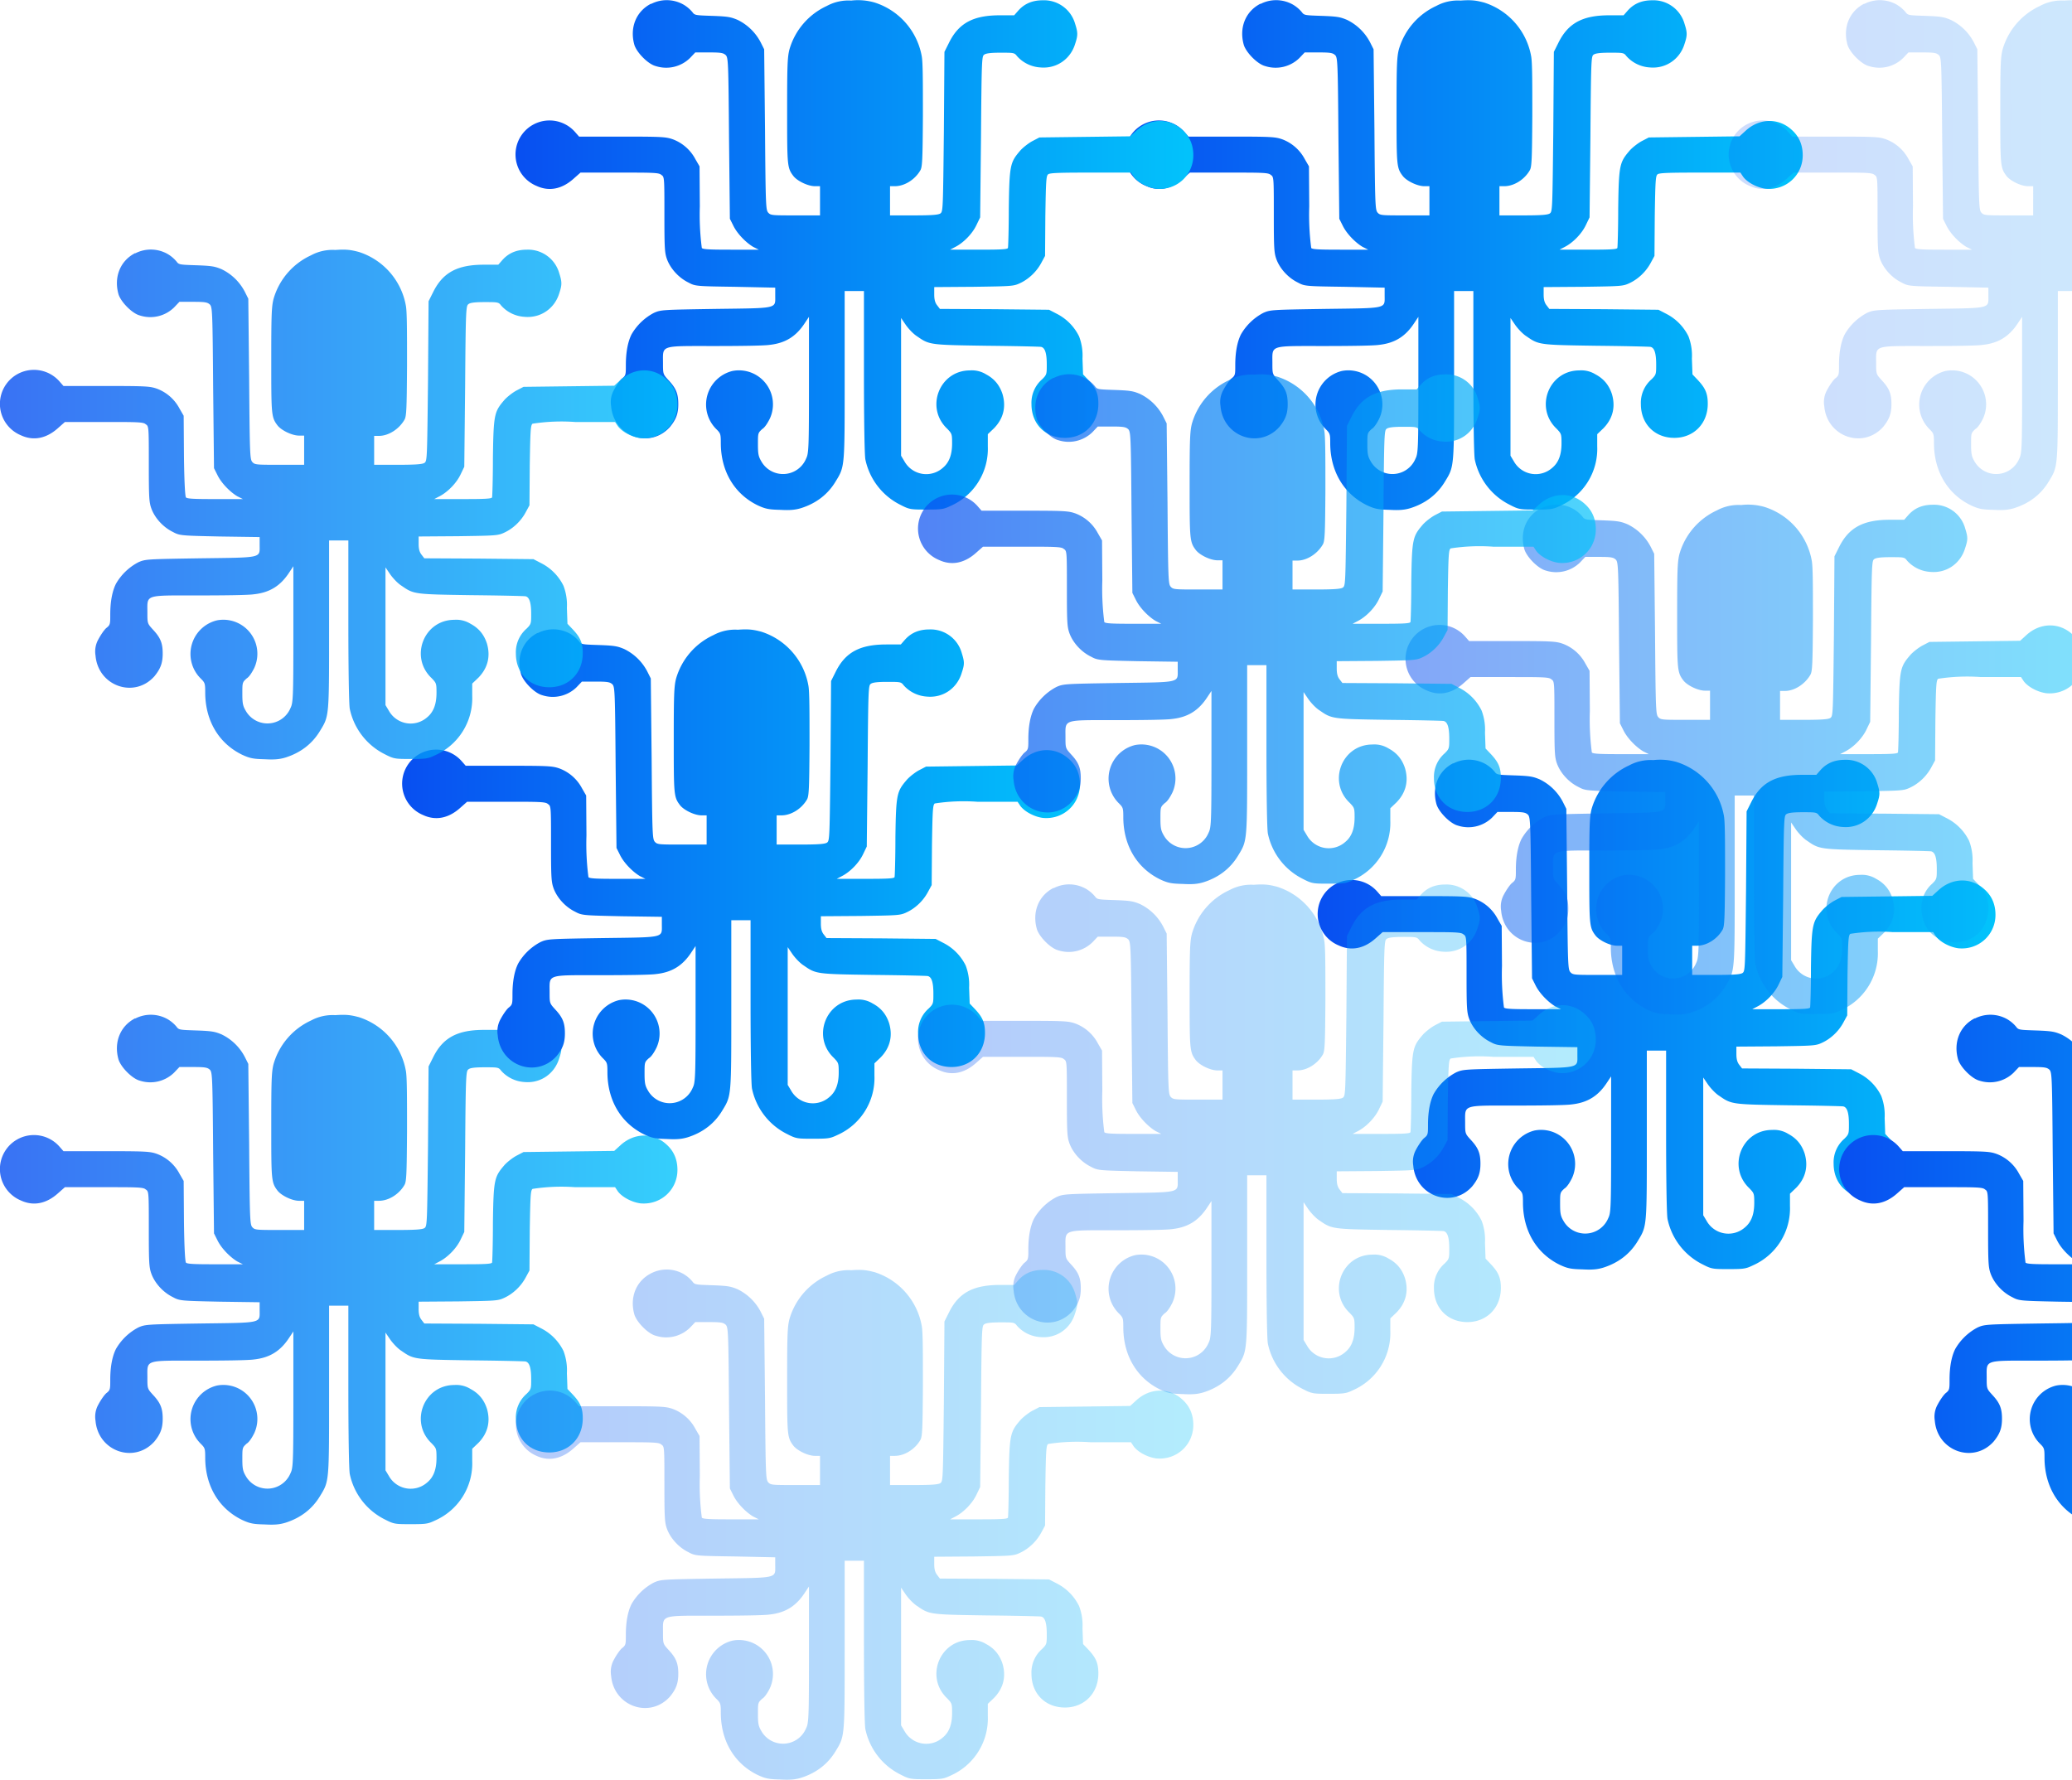<svg viewBox="0 0 731 628" fill="none" xmlns="http://www.w3.org/2000/svg">
  <g id="octo-group-desktop">
    <path id="octo-12" d="M444.7 1.3c-5.3 2.7-7.6 8.5-5.9 14.5.8 2.7 4.8 6.8 7.5 7.5a12 12 0 0 0 12.1-2.8l1.9-2h4.9c4.4 0 5 .2 5.9 1 .8 1 .9 2.5 1.1 29.4l.3 28.3 1.2 2.4c1.4 2.9 4.5 6 7 7.5l2 1h-9.8c-7.4 0-9.9-.1-10.3-.6a91 91 0 0 1-.7-14.7l-.1-14.1-1.5-2.6a14.9 14.9 0 0 0-7.8-6.9c-2.5-.9-3.8-1-18-1h-15.2l-1.4-1.6a12 12 0 1 0-13.6 19c4.3 2 8.8 1.2 12.9-2.4l2.6-2.3h13.7c11.7 0 14 0 14.8.8 1.1.7 1.1.8 1.1 14 0 12.3.1 13.6 1 16 1.3 3.3 4.2 6.4 7.5 8 2.4 1.3 2.8 1.3 16.5 1.5l14.1.3v2.8c0 4.7 1.2 4.4-21 4.7-18.9.3-19.3.3-21.8 1.4a19.6 19.6 0 0 0-7.9 7.6c-1.3 2.6-2 6.3-2 10.8 0 3.4 0 3.7-1.4 4.8-.8.7-2 2.5-2.8 4a8.7 8.7 0 0 0-1 5.7c.9 10.8 13.7 15.3 20.8 7.3 2.1-2.6 2.9-4.6 2.9-8 0-3.7-.8-5.6-3.4-8.4-2-2.2-2-2.2-2-6.1 0-6.4-1.2-6 17.8-6 8.8 0 17.7-.1 19.7-.4 5.7-.6 9.5-3 12.6-7.8l1.4-2.1v24c0 22.3-.1 24.2-1 26a8.8 8.8 0 0 1-15.8 1c-1-1.7-1.2-2.6-1.2-6 0-4 0-4 1.5-5.4 1-.6 2-2.3 2.7-3.7a12 12 0 0 0-13.2-16.8 12.2 12.2 0 0 0-5.6 20.6c1.4 1.4 1.5 1.7 1.5 4.8 0 10 4.8 18 13 22 2.8 1.3 4 1.5 8 1.6 3.5.2 5.3 0 7.3-.6 5.4-1.7 9.5-4.9 12.2-9.4 3.3-5.4 3.2-4.8 3.2-37.6v-29.6h6.8v28.4c0 16.8.2 29.4.5 31a23.2 23.2 0 0 0 12.5 16.1c3.1 1.6 3.6 1.6 9.1 1.6 5.3 0 6-.1 8.5-1.3a22 22 0 0 0 13.1-21v-4.3l2.2-2.1c3.3-3.4 4.3-7.5 3-12-1-3.1-2.8-5.4-5.8-7a9.5 9.5 0 0 0-5.7-1.4c-10.8 0-15.9 13.2-8 20.6 1.6 1.7 1.7 1.8 1.7 5.1 0 4-1 6.8-3.3 8.7a8.8 8.8 0 0 1-13.5-2.3l-1.2-2v-48.6l1.7 2.5c1 1.4 2.7 3.2 4 4 4.3 3 4.5 3 24.4 3.3 10 .1 18.7.3 19.3.4 1.4.3 2 2.3 2 6.2 0 3.4 0 3.6-1.6 5.2a11 11 0 0 0-3.8 8.8c0 7 4.9 11.9 11.8 11.9 6.8 0 11.8-5 11.8-12 0-3.6-.8-5.5-3.5-8.4l-1.9-2-.2-5.6a19 19 0 0 0-1.2-7.8 17.7 17.7 0 0 0-7.9-8l-2.7-1.4-19.3-.2-19.2-.1-1-1.3c-.7-.9-1-2-1-3.8v-2.6l14-.1c13.3-.2 14-.2 16.3-1.3 3-1.4 5.8-4 7.5-7.2l1.3-2.4.1-14.1c.2-12.5.3-14.2 1-14.7.6-.5 4.2-.6 15-.6H614l1 1.5c1.5 2 4.9 3.8 7.9 4.2 7.1.7 13.1-4.7 13.1-11.8 0-3.7-1.3-6.7-3.9-9-4.7-4.3-11.4-4.1-16.2.3l-2.2 2-16 .2-16 .2-2.5 1.3c-1.3.7-3.4 2.3-4.4 3.5-3.4 4-3.7 5-3.9 20.2 0 7.4-.2 13.7-.3 14-.2.5-2.7.6-10.3.6h-10.1l1.9-1c2.9-1.5 6-4.7 7.4-7.7l1.3-2.7.3-28.4c.2-27.4.3-28.4 1.1-29 .7-.5 2.4-.7 5.8-.7 4.6 0 4.9 0 5.8 1.2a12 12 0 0 0 8.3 4c5.7.5 10.6-3 12.2-8.3 1-3 1-4 0-7.1A11.4 11.4 0 0 0 582.9.1c-3.7 0-6.5 1.2-8.7 3.7l-1.4 1.6h-5.1c-9.4 0-14.5 2.8-17.9 9.7l-1.6 3.2-.2 28.1c-.3 27.2-.3 28.2-1.2 28.9-.7.5-2.9.7-9.4.7H529V65.7h1.7c3.4 0 7.1-2.3 9-5.6.7-1.2.8-3.7.9-19.1 0-12 0-18.9-.4-21.1a24.4 24.4 0 0 0-16.6-19c-2.7-.7-4.3-1-8.3-.7a16 16 0 0 0-8.6 1.9 24.3 24.3 0 0 0-13.2 15.4c-.7 2.8-.8 5.9-.8 21.5 0 19.4 0 20.2 2.2 23.1 1.4 1.8 5.2 3.6 7.6 3.6h1.8V76h-8.7c-8.2 0-8.7 0-9.6-1-.8-1-.9-2.3-1.1-29.3l-.3-28.3-1.2-2.4a18.1 18.1 0 0 0-8.2-8c-2.4-1-3.4-1.2-8.9-1.4-5.9-.2-6.2-.2-7-1.3a12 12 0 0 0-3.2-2.7 12 12 0 0 0-11.4-.2Z" fill="url(#paint0_linear_509_72)"/>
    <path id="octo-11" d="M512.7 269.3c-5.3 2.7-7.6 8.5-5.9 14.5.8 2.7 4.8 6.8 7.5 7.5a12 12 0 0 0 12.1-2.8l1.9-2h4.9c4.4 0 5 .2 5.9 1 .8 1 .9 2.5 1.1 29.4l.3 28.3 1.2 2.4c1.4 2.9 4.5 6 7 7.5l2 1h-9.8c-7.4 0-9.9-.1-10.3-.6a91 91 0 0 1-.7-14.7l-.1-14.1-1.5-2.6a14.9 14.9 0 0 0-7.8-6.9c-2.5-.9-3.8-1-18-1h-15.2l-1.4-1.6a12 12 0 1 0-13.6 19c4.3 2 8.8 1.2 12.9-2.4l2.6-2.3h13.7c11.7 0 14 0 14.8.8 1.1.7 1.1.8 1.1 14 0 12.3.1 13.6 1 16 1.3 3.3 4.2 6.4 7.5 8 2.4 1.3 2.8 1.3 16.5 1.6l14.1.2v2.8c0 4.7 1.2 4.4-21 4.7-18.9.3-19.3.3-21.8 1.4a19.6 19.6 0 0 0-7.9 7.6c-1.3 2.6-2 6.3-2 10.8 0 3.4 0 3.7-1.4 4.8-.8.7-2 2.5-2.8 4a8.7 8.7 0 0 0-1 5.7c.9 10.8 13.7 15.3 20.8 7.3 2.1-2.6 2.9-4.6 2.9-8 0-3.7-.8-5.6-3.4-8.4-2-2.2-2-2.2-2-6.1 0-6.4-1.2-6 17.8-6 8.8 0 17.7-.1 19.7-.4 5.7-.6 9.5-3 12.6-7.8l1.4-2.1v24c0 22.3-.1 24.2-1 26a8.8 8.8 0 0 1-15.8 1c-1-1.7-1.2-2.6-1.2-6 0-4 0-4 1.5-5.4 1-.6 2-2.3 2.7-3.7a12 12 0 0 0-13.2-16.8 12.2 12.2 0 0 0-5.6 20.6c1.4 1.4 1.5 1.7 1.5 4.8 0 10 4.8 18 13 22 2.8 1.3 4 1.5 8 1.6 3.5.2 5.3 0 7.3-.6 5.4-1.7 9.5-4.9 12.2-9.4 3.3-5.4 3.2-4.8 3.2-37.6v-29.6h6.8v28.4c0 16.8.2 29.4.5 31a23.2 23.2 0 0 0 12.5 16.1c3.1 1.6 3.6 1.6 9.1 1.6 5.3 0 6-.1 8.5-1.3a22 22 0 0 0 13.1-21v-4.3l2.2-2.1c3.3-3.4 4.3-7.5 3-12-1-3.1-2.8-5.4-5.8-7a9.5 9.5 0 0 0-5.7-1.4c-10.8 0-15.9 13.2-8 20.6 1.6 1.7 1.7 1.8 1.7 5.1 0 4-1 6.8-3.3 8.7a8.8 8.8 0 0 1-13.5-2.3l-1.2-2v-48.6l1.7 2.5c1 1.4 2.7 3.2 4 4 4.3 3 4.5 3 24.4 3.3 10 .1 18.7.3 19.3.4 1.4.3 2 2.3 2 6.2 0 3.4 0 3.6-1.6 5.2a11 11 0 0 0-3.8 8.8c0 7 4.9 11.9 11.8 11.9 6.8 0 11.8-5 11.8-12 0-3.6-.8-5.5-3.5-8.4l-1.9-2-.2-5.6a19 19 0 0 0-1.2-7.8 17.7 17.7 0 0 0-7.9-8l-2.7-1.4-19.3-.2-19.2-.1-1-1.3c-.7-.9-1-2-1-3.8v-2.6l14-.1c13.3-.2 14-.2 16.3-1.3 3-1.4 5.8-4 7.5-7.2l1.3-2.4.1-14.1c.2-12.5.3-14.2 1-14.7a67 67 0 0 1 15-.6H682l1 1.5c1.5 2 4.9 3.8 7.9 4.2 7.1.7 13.1-4.7 13.1-11.8 0-3.7-1.3-6.7-3.9-9-4.7-4.3-11.4-4.1-16.2.3l-2.2 2-16 .2-16 .2-2.5 1.3c-1.3.7-3.4 2.3-4.4 3.5-3.4 4-3.7 5-3.9 20.2 0 7.4-.2 13.7-.3 14-.2.5-2.7.6-10.3.6h-10.1l1.9-1c2.9-1.5 6-4.7 7.4-7.7l1.3-2.7.3-28.4c.2-27.4.3-28.4 1.1-29 .7-.5 2.4-.7 5.8-.7 4.6 0 4.9 0 5.8 1.2a12 12 0 0 0 8.3 4c5.7.5 10.6-3 12.2-8.4 1-3 1-3.8 0-7a11.4 11.4 0 0 0-11.4-8.3c-3.7 0-6.5 1.2-8.7 3.7l-1.4 1.6h-5.1c-9.4 0-14.5 2.8-17.9 9.7l-1.6 3.2-.2 28.1c-.3 27.2-.3 28.2-1.2 28.9-.7.5-2.9.7-9.4.7H597v-10.3h1.7c3.4 0 7.1-2.3 9-5.6.7-1.2.8-3.7.9-19.1 0-12 0-18.9-.4-21.1a24.4 24.4 0 0 0-16.6-19 21 21 0 0 0-8.3-.7 16 16 0 0 0-8.6 1.9 24.3 24.3 0 0 0-13.2 15.4c-.7 2.8-.8 5.9-.8 21.5 0 19.4 0 20.2 2.2 23.1 1.4 1.8 5.2 3.6 7.6 3.6h1.8V344h-8.7c-8.2 0-8.7 0-9.6-1-.8-1-.9-2.3-1.1-29.3l-.3-28.3-1.2-2.4a18.1 18.1 0 0 0-8.2-8c-2.4-1-3.4-1.2-8.9-1.4-5.9-.2-6.2-.2-7-1.3a12 12 0 0 0-3.2-2.7 12 12 0 0 0-11.4-.2Z" fill="url(#paint1_linear_509_72)"/>
    <path id="octo-10" d="M229.7 1.3c-5.3 2.7-7.6 8.5-5.9 14.5.8 2.7 4.8 6.8 7.5 7.5a12 12 0 0 0 12.1-2.8l1.9-2h4.9c4.4 0 5 .2 5.9 1 .8 1 .9 2.5 1.1 29.4l.3 28.3 1.2 2.4c1.4 2.9 4.5 6 7 7.5l2 1h-9.8c-7.4 0-9.9-.1-10.3-.6a91 91 0 0 1-.7-14.7l-.1-14.1-1.5-2.6a14.9 14.9 0 0 0-7.8-6.9c-2.5-.9-3.8-1-18-1h-15.2l-1.4-1.6a12 12 0 1 0-13.6 19c4.3 2 8.8 1.2 12.9-2.4l2.6-2.3h13.7c11.7 0 14 0 14.8.8 1.1.7 1.1.8 1.1 14 0 12.3.1 13.6 1 16 1.3 3.3 4.2 6.4 7.5 8 2.4 1.3 2.8 1.3 16.5 1.5l14.1.3v2.8c0 4.7 1.2 4.4-21 4.7-18.9.3-19.3.3-21.8 1.4a19.6 19.6 0 0 0-7.9 7.6c-1.3 2.6-2 6.3-2 10.8 0 3.4 0 3.7-1.4 4.8-.8.7-2 2.5-2.8 4a8.7 8.7 0 0 0-1 5.7c.9 10.8 13.7 15.3 20.8 7.3 2.1-2.6 2.9-4.6 2.9-8 0-3.7-.8-5.6-3.4-8.4-2-2.2-2-2.2-2-6.1 0-6.4-1.2-6 17.8-6 8.8 0 17.7-.1 19.7-.4 5.7-.6 9.5-3 12.6-7.8l1.4-2.1v24c0 22.3-.1 24.2-1 26a8.8 8.8 0 0 1-15.8 1c-1-1.7-1.2-2.6-1.2-6 0-4 0-4 1.5-5.4 1-.6 2-2.3 2.7-3.7a12 12 0 0 0-13.2-16.8 12.2 12.2 0 0 0-5.6 20.6c1.4 1.4 1.5 1.7 1.5 4.8 0 10 4.8 18 13 22 2.8 1.3 4 1.5 8 1.6 3.5.2 5.3 0 7.3-.6 5.4-1.7 9.5-4.9 12.2-9.4 3.3-5.4 3.2-4.8 3.2-37.6v-29.6h6.8v28.4c0 16.8.2 29.4.5 31a23.2 23.2 0 0 0 12.5 16.1c3.1 1.6 3.6 1.6 9.1 1.6 5.3 0 6-.1 8.5-1.3a22 22 0 0 0 13.1-21v-4.3l2.2-2.1c3.3-3.4 4.3-7.5 3-12-1-3.1-2.8-5.4-5.8-7a9.5 9.5 0 0 0-5.7-1.4c-10.8 0-15.9 13.2-8 20.6 1.6 1.7 1.7 1.8 1.7 5.1 0 4-1 6.8-3.3 8.7a8.8 8.8 0 0 1-13.5-2.3l-1.2-2v-48.6l1.7 2.5c1 1.4 2.7 3.2 4 4 4.3 3 4.5 3 24.4 3.3 10 .1 18.7.3 19.3.4 1.4.3 2 2.3 2 6.2 0 3.4 0 3.6-1.6 5.2a11 11 0 0 0-3.8 8.8c0 7 4.9 11.9 11.8 11.9 6.8 0 11.8-5 11.8-12 0-3.6-.8-5.5-3.5-8.4l-1.9-2-.2-5.6a19 19 0 0 0-1.2-7.8 17.7 17.7 0 0 0-7.9-8l-2.7-1.4-19.3-.2-19.2-.1-1-1.3c-.7-.9-1-2-1-3.8v-2.6l14-.1c13.3-.2 14-.2 16.3-1.3 3-1.4 5.8-4 7.5-7.2l1.3-2.4.1-14.1c.2-12.5.3-14.2 1-14.7.6-.5 4.2-.6 15-.6H399l1 1.5c1.5 2 4.9 3.8 7.9 4.2 7.1.7 13.1-4.7 13.1-11.8 0-3.7-1.3-6.7-3.9-9-4.7-4.3-11.4-4.1-16.2.3l-2.2 2-16 .2-16 .2-2.5 1.3c-1.3.7-3.4 2.3-4.4 3.5-3.4 4-3.7 5-3.9 20.2 0 7.4-.2 13.7-.3 14-.2.5-2.7.6-10.3.6h-10.1l1.9-1c2.9-1.5 6-4.7 7.4-7.7l1.3-2.7.3-28.4c.2-27.4.3-28.4 1.1-29 .7-.5 2.4-.7 5.8-.7 4.6 0 4.9 0 5.8 1.2a12 12 0 0 0 8.3 4c5.7.5 10.6-3 12.2-8.3 1-3 1-4 0-7.1A11.4 11.4 0 0 0 367.9.1c-3.7 0-6.5 1.2-8.7 3.7l-1.4 1.6h-5.1c-9.4 0-14.5 2.8-17.9 9.7l-1.6 3.2-.2 28.1c-.3 27.2-.3 28.2-1.2 28.9-.7.5-2.9.7-9.4.7H314V65.7h1.7c3.4 0 7.1-2.3 9-5.6.7-1.2.8-3.7.9-19.1 0-12 0-18.9-.4-21.1a24.4 24.4 0 0 0-16.6-19 21 21 0 0 0-8.3-.7 16 16 0 0 0-8.6 1.9 24.3 24.3 0 0 0-13.2 15.4c-.7 2.8-.8 5.9-.8 21.5 0 19.4 0 20.2 2.2 23.1 1.4 1.8 5.2 3.6 7.6 3.6h1.8V76h-8.7c-8.2 0-8.7 0-9.6-1-.8-1-.9-2.3-1.1-29.3l-.3-28.3-1.2-2.4a18.1 18.1 0 0 0-8.2-8c-2.4-1-3.4-1.2-8.9-1.4-5.9-.2-6.2-.2-7-1.3a12 12 0 0 0-3.2-2.7 12 12 0 0 0-11.4-.2Z" fill="url(#paint2_linear_509_72)"/>
    <path id="octo-9" d="M657.7 1.3c-5.3 2.7-7.6 8.5-5.9 14.5.8 2.7 4.8 6.8 7.5 7.5a12 12 0 0 0 12.1-2.8l1.9-2h4.9c4.4 0 5 .2 5.9 1 .8 1 .9 2.5 1.1 29.4l.3 28.3 1.2 2.4c1.4 2.9 4.5 6 7 7.5l2 1h-9.8c-7.4 0-9.9-.1-10.3-.6a91 91 0 0 1-.7-14.7l-.1-14.1-1.5-2.6a14.9 14.9 0 0 0-7.8-6.9c-2.5-.9-3.8-1-18-1h-15.2l-1.4-1.6a12 12 0 1 0-13.6 19c4.3 2 8.8 1.2 12.9-2.4l2.6-2.3h13.7c11.7 0 14 0 14.8.8 1.1.7 1.1.8 1.1 14 0 12.3.1 13.6 1 16 1.3 3.3 4.2 6.4 7.5 8 2.4 1.3 2.8 1.3 16.5 1.5l14.1.3v2.8c0 4.7 1.2 4.4-21 4.7-18.9.3-19.3.3-21.8 1.4a19.6 19.6 0 0 0-7.9 7.6c-1.3 2.6-2 6.3-2 10.8 0 3.4 0 3.7-1.4 4.8-.8.7-2 2.5-2.8 4a8.7 8.7 0 0 0-1 5.7c.9 10.8 13.7 15.3 20.8 7.3 2.1-2.6 2.9-4.6 2.9-8 0-3.7-.8-5.6-3.4-8.4-2-2.2-2-2.2-2-6.1 0-6.4-1.2-6 17.8-6 8.8 0 17.7-.1 19.7-.4 5.7-.6 9.5-3 12.6-7.8l1.4-2.1v24c0 22.3-.1 24.2-1 26a8.8 8.8 0 0 1-15.8 1c-1-1.7-1.2-2.6-1.2-6 0-4 0-4 1.5-5.4 1-.6 2-2.3 2.7-3.7a12 12 0 0 0-13.2-16.8 12.2 12.2 0 0 0-5.6 20.6c1.4 1.4 1.5 1.7 1.5 4.8 0 10 4.8 18 13 22 2.8 1.3 4 1.5 8 1.6 3.5.2 5.3 0 7.3-.6 5.4-1.7 9.5-4.9 12.2-9.4 3.3-5.4 3.2-4.8 3.2-37.6v-29.6h6.8v28.4c0 16.8.2 29.4.5 31a23.2 23.2 0 0 0 12.5 16.1c3.1 1.6 3.6 1.6 9.1 1.6 5.3 0 6-.1 8.5-1.3a22 22 0 0 0 13.1-21v-4.3l2.2-2.1c3.3-3.4 4.3-7.5 3-12-1-3.1-2.8-5.4-5.8-7a9.5 9.5 0 0 0-5.7-1.4c-10.8 0-15.9 13.2-8 20.6 1.6 1.7 1.7 1.8 1.7 5.1 0 4-1 6.8-3.3 8.7a8.8 8.8 0 0 1-13.5-2.3l-1.2-2v-48.6l1.7 2.5c1 1.4 2.7 3.2 4 4 4.3 3 4.5 3 24.4 3.3 10 .1 18.7.3 19.3.4 1.4.3 2 2.3 2 6.2 0 3.4 0 3.6-1.6 5.2a11 11 0 0 0-3.8 8.8c0 7 4.9 11.9 11.8 11.9 6.8 0 11.8-5 11.8-12 0-3.6-.8-5.5-3.5-8.4l-1.9-2-.2-5.6a19 19 0 0 0-1.2-7.8 17.7 17.7 0 0 0-7.9-8l-2.7-1.4-19.3-.2-19.2-.1-1-1.3c-.7-.9-1-2-1-3.8v-2.6l14-.1c13.3-.2 14-.2 16.3-1.3 3-1.4 5.8-4 7.5-7.2l1.3-2.4.1-14.1c.2-12.5.3-14.2 1-14.7.6-.5 4.2-.6 15-.6H827l1 1.5c1.5 2 4.9 3.8 7.9 4.2 7.1.7 13.1-4.7 13.1-11.8 0-3.7-1.3-6.7-3.9-9-4.7-4.3-11.4-4.1-16.2.3l-2.2 2-16 .2-16 .2-2.5 1.3c-1.3.7-3.4 2.3-4.4 3.5-3.4 4-3.7 5-3.9 20.2 0 7.4-.2 13.7-.3 14-.2.5-2.7.6-10.3.6h-10.1l1.9-1c2.9-1.5 6-4.7 7.4-7.7l1.3-2.7.3-28.4c.2-27.4.3-28.4 1.1-29 .7-.5 2.4-.7 5.8-.7 4.6 0 4.9 0 5.8 1.2a12 12 0 0 0 8.3 4c5.7.5 10.6-3 12.2-8.3 1-3 1-4 0-7.1A11.4 11.4 0 0 0 795.9.1c-3.7 0-6.5 1.2-8.7 3.7l-1.4 1.6h-5.1c-9.4 0-14.5 2.8-17.9 9.7l-1.6 3.2-.2 28.1c-.3 27.2-.3 28.2-1.2 28.9-.7.5-2.9.7-9.4.7H742V65.7h1.7c3.4 0 7.1-2.3 9-5.6.7-1.2.8-3.7.9-19.1 0-12 0-18.9-.4-21.1a24.4 24.4 0 0 0-16.6-19c-2.7-.7-4.3-1-8.3-.7a16 16 0 0 0-8.6 1.9 24.3 24.3 0 0 0-13.2 15.4c-.7 2.8-.8 5.9-.8 21.5 0 19.4 0 20.2 2.2 23.1 1.4 1.8 5.2 3.6 7.6 3.6h1.8V76h-8.7c-8.2 0-8.7 0-9.6-1-.8-1-.9-2.3-1.1-29.3l-.3-28.3-1.2-2.4a18.1 18.1 0 0 0-8.2-8c-2.4-1-3.4-1.2-8.9-1.4-5.9-.2-6.2-.2-7-1.3a12 12 0 0 0-3.2-2.7 12 12 0 0 0-11.4-.2Z" fill="url(#paint3_linear_509_72)" fill-opacity=".2"/>
    <path id="octo-8" d="M47.7 359.3c-5.3 2.7-7.6 8.5-5.9 14.5.8 2.7 4.8 6.8 7.5 7.5a12 12 0 0 0 12.1-2.8l1.9-2h4.9c4.4 0 5 .2 5.9 1 .8 1 .9 2.5 1.1 29.4l.3 28.3 1.2 2.4c1.4 2.9 4.5 6 7 7.5l2 1h-9.8c-7.4 0-9.9-.1-10.3-.6-.3-.4-.6-5.7-.7-14.7l-.1-14.1-1.5-2.6a14.9 14.9 0 0 0-7.8-6.9c-2.5-.9-3.8-1-18-1H22.4l-1.4-1.6a12 12 0 1 0-13.6 19c4.3 2 8.8 1.2 12.9-2.4l2.6-2.3h13.7c11.7 0 14 0 14.8.8 1.1.7 1.1.8 1.1 14 0 12.3.1 13.6 1 16 1.3 3.3 4.2 6.4 7.5 8 2.4 1.3 2.8 1.3 16.5 1.6l14.1.2v2.8c0 4.7 1.2 4.4-21 4.7-18.9.3-19.3.3-21.8 1.4a19.6 19.6 0 0 0-7.9 7.6c-1.3 2.6-2 6.3-2 10.8 0 3.4 0 3.7-1.4 4.8-.8.7-2 2.5-2.8 4a8.7 8.7 0 0 0-1 5.7c.9 10.8 13.7 15.3 20.8 7.3 2.1-2.6 2.9-4.6 2.9-8 0-3.7-.8-5.6-3.4-8.4-2-2.2-2-2.2-2-6.1 0-6.4-1.2-6 17.8-6 8.8 0 17.7-.1 19.7-.4 5.7-.6 9.5-3 12.6-7.8l1.4-2.1v24c0 22.3-.1 24.2-1 26a8.8 8.8 0 0 1-15.8 1c-1-1.7-1.2-2.6-1.2-6 0-4 0-4 1.5-5.4 1-.6 2-2.3 2.7-3.7a12 12 0 0 0-13.2-16.8 12.2 12.2 0 0 0-5.6 20.6c1.4 1.4 1.5 1.7 1.5 4.8 0 10 4.8 18 13 22 2.8 1.3 4 1.5 8 1.6 3.5.2 5.3 0 7.3-.6 5.4-1.7 9.5-4.9 12.2-9.4 3.3-5.4 3.2-4.8 3.2-37.6v-29.6h6.8v28.4c0 16.8.2 29.4.5 31a23.2 23.2 0 0 0 12.5 16.1c3.1 1.6 3.6 1.6 9.1 1.6 5.3 0 6-.1 8.5-1.3a22 22 0 0 0 13.1-21v-4.3l2.2-2.1c3.3-3.4 4.3-7.5 3-12-1-3.1-2.8-5.4-5.8-7a9.5 9.5 0 0 0-5.7-1.4c-10.8 0-15.9 13.2-8 20.6 1.6 1.7 1.7 1.8 1.7 5.1 0 4-1 6.8-3.3 8.7a8.8 8.8 0 0 1-13.5-2.3l-1.2-2v-48.6l1.7 2.5c1 1.4 2.7 3.2 4 4 4.3 3 4.5 3 24.4 3.3 10 .1 18.7.3 19.3.4 1.4.3 2 2.3 2 6.2 0 3.4 0 3.6-1.6 5.2a11 11 0 0 0-3.8 8.8c0 7 4.9 11.9 11.8 11.9 6.8 0 11.8-5 11.8-12 0-3.6-.8-5.5-3.5-8.4l-1.9-2-.2-5.6a19 19 0 0 0-1.2-7.8 17.7 17.7 0 0 0-7.9-8l-2.7-1.4-19.3-.2-19.2-.1-1-1.3c-.7-.9-1-2-1-3.8v-2.6l14-.1c13.3-.2 14-.2 16.3-1.3 3-1.4 5.8-4 7.5-7.2l1.3-2.4.1-14.1c.2-12.5.3-14.2 1-14.7a67 67 0 0 1 15-.6H217l1 1.5c1.5 2 4.9 3.8 7.9 4.2 7.1.7 13.1-4.7 13.1-11.8 0-3.7-1.3-6.7-3.9-9-4.7-4.3-11.4-4.1-16.2.3l-2.2 2-16 .2-16 .2-2.5 1.3c-1.3.7-3.4 2.3-4.4 3.5-3.4 4-3.7 5-3.9 20.2 0 7.4-.2 13.7-.3 14-.2.5-2.7.6-10.3.6h-10.1l1.9-1c2.9-1.5 6-4.7 7.4-7.7l1.3-2.7.3-28.4c.2-27.4.3-28.4 1.2-29 .6-.5 2.3-.7 5.7-.7 4.6 0 4.9 0 5.8 1.2a12 12 0 0 0 8.3 4c5.7.5 10.6-3 12.2-8.4 1-3 1-3.8 0-7a11.4 11.4 0 0 0-11.4-8.3c-3.7 0-6.5 1.2-8.7 3.7l-1.4 1.6h-5.1c-9.4 0-14.5 2.8-17.9 9.7l-1.6 3.2-.2 28.1c-.3 27.2-.3 28.2-1.2 28.9-.7.5-2.9.7-9.4.7H132v-10.3h1.7c3.4 0 7.1-2.3 9-5.6.7-1.2.8-3.7.9-19.1 0-12 0-18.9-.4-21.1a24.4 24.4 0 0 0-16.6-19c-2.7-.7-4.3-1-8.3-.7a16 16 0 0 0-8.6 1.9 24.3 24.3 0 0 0-13.2 15.4c-.7 2.8-.8 5.9-.8 21.5 0 19.4 0 20.2 2.2 23.1 1.4 1.8 5.2 3.6 7.6 3.6h1.8V434h-8.7c-8.2 0-8.7 0-9.6-1-.8-1-.9-2.3-1.1-29.3l-.3-28.3-1.2-2.4a18.1 18.1 0 0 0-8.2-8c-2.4-1-3.4-1.2-8.9-1.4-5.9-.2-6.2-.2-7-1.3a12 12 0 0 0-3.2-2.7 12 12 0 0 0-11.4-.2Z" fill="url(#paint4_linear_509_72)" fill-opacity=".8"/>
    <path id="octo-7" d="M189.7 223.3c-5.3 2.7-7.6 8.5-5.9 14.5.8 2.7 4.8 6.8 7.5 7.5a12 12 0 0 0 12.1-2.8l1.9-2h4.9c4.4 0 5 .2 5.9 1 .8 1 .9 2.5 1.1 29.4l.3 28.3 1.2 2.4c1.4 2.9 4.5 6 7 7.5l2 1h-9.8c-7.4 0-9.9-.1-10.3-.6a91 91 0 0 1-.7-14.7l-.1-14.1-1.5-2.6a14.9 14.9 0 0 0-7.8-6.9c-2.5-.9-3.8-1-18-1h-15.2l-1.4-1.6a12 12 0 1 0-13.6 19c4.3 2 8.8 1.2 12.9-2.4l2.6-2.3h13.7c11.7 0 14 0 14.8.8 1.1.7 1.1.8 1.1 14 0 12.3.1 13.6 1 16 1.3 3.3 4.2 6.4 7.5 8 2.4 1.3 2.8 1.3 16.5 1.6l14.1.2v2.8c0 4.7 1.2 4.4-21 4.7-18.9.3-19.3.3-21.8 1.4a19.6 19.6 0 0 0-7.9 7.6c-1.3 2.6-2 6.3-2 10.8 0 3.4 0 3.7-1.4 4.8-.8.7-2 2.5-2.8 4a8.7 8.7 0 0 0-1 5.7c.9 10.8 13.7 15.3 20.8 7.3 2.1-2.6 2.9-4.6 2.9-8 0-3.7-.8-5.6-3.4-8.4-2-2.2-2-2.2-2-6.1 0-6.4-1.2-6 17.8-6 8.8 0 17.7-.1 19.7-.4 5.7-.6 9.5-3 12.6-7.8l1.4-2.1v24c0 22.3-.1 24.2-1 26a8.8 8.8 0 0 1-15.8 1c-1-1.7-1.2-2.6-1.2-6 0-4 0-4 1.5-5.4 1-.6 2-2.3 2.7-3.7a12 12 0 0 0-13.2-16.8 12.2 12.2 0 0 0-5.6 20.6c1.4 1.4 1.5 1.7 1.5 4.8 0 10 4.8 18 13 22 2.8 1.3 4 1.5 8 1.6 3.5.2 5.3 0 7.3-.6 5.4-1.7 9.5-4.9 12.2-9.4 3.3-5.4 3.2-4.8 3.2-37.6v-29.6h6.8v28.4c0 16.8.2 29.4.5 31a23.2 23.2 0 0 0 12.5 16.1c3.1 1.6 3.6 1.6 9.1 1.6 5.3 0 6-.1 8.5-1.3a22 22 0 0 0 13.1-21v-4.3l2.2-2.1c3.3-3.4 4.3-7.5 3-12-1-3.1-2.8-5.4-5.8-7a9.5 9.5 0 0 0-5.7-1.4c-10.8 0-15.9 13.2-8 20.6 1.6 1.7 1.7 1.8 1.7 5.1 0 4-1 6.8-3.3 8.7a8.8 8.8 0 0 1-13.5-2.3l-1.2-2v-48.6l1.7 2.5c1 1.4 2.7 3.2 4 4 4.3 3 4.5 3 24.4 3.3 10 .1 18.7.3 19.3.4 1.4.3 2 2.3 2 6.2 0 3.4 0 3.6-1.6 5.2a11 11 0 0 0-3.8 8.8c0 7 4.9 11.9 11.8 11.9 6.8 0 11.8-5 11.8-12 0-3.6-.8-5.5-3.5-8.4l-1.9-2-.2-5.6a19 19 0 0 0-1.2-7.8 17.7 17.7 0 0 0-7.9-8l-2.7-1.4-19.3-.2-19.2-.1-1-1.3c-.7-.9-1-2-1-3.8v-2.6l14-.1c13.3-.2 14-.2 16.3-1.3 3-1.4 5.8-4 7.5-7.2l1.3-2.4.1-14.1c.2-12.5.3-14.2 1-14.7a67 67 0 0 1 15-.6H359l1 1.5c1.5 2 4.9 3.8 7.9 4.2 7.1.7 13.1-4.7 13.1-11.8 0-3.7-1.3-6.7-3.9-9-4.7-4.3-11.4-4.1-16.2.3l-2.2 2-16 .2-16 .2-2.5 1.3c-1.3.7-3.4 2.3-4.4 3.5-3.4 4-3.7 5-3.9 20.2 0 7.4-.2 13.7-.3 14-.2.5-2.7.6-10.3.6h-10.1l1.9-1c2.9-1.5 6-4.7 7.4-7.7l1.3-2.7.3-28.4c.2-27.4.3-28.4 1.1-29 .7-.5 2.4-.7 5.8-.7 4.6 0 4.9 0 5.8 1.2a12 12 0 0 0 8.3 4c5.7.5 10.6-3 12.2-8.4 1-3 1-3.8 0-7a11.4 11.4 0 0 0-11.4-8.3c-3.7 0-6.5 1.2-8.7 3.7l-1.4 1.6h-5.1c-9.4 0-14.5 2.8-17.9 9.7l-1.6 3.2-.2 28.1c-.3 27.2-.3 28.2-1.2 28.9-.7.5-2.9.7-9.4.7H274v-10.3h1.7c3.4 0 7.1-2.3 9-5.6.7-1.2.8-3.7.9-19.1 0-12 0-18.9-.4-21.1a24.4 24.4 0 0 0-16.6-19c-2.7-.7-4.3-1-8.3-.7a16 16 0 0 0-8.6 1.9 24.3 24.3 0 0 0-13.2 15.4c-.7 2.8-.8 5.9-.8 21.5 0 19.4 0 20.2 2.2 23.1 1.4 1.8 5.2 3.6 7.6 3.6h1.8V298h-8.7c-8.2 0-8.7 0-9.6-1-.8-1-.9-2.3-1.1-29.3l-.3-28.3-1.2-2.4a18.1 18.1 0 0 0-8.2-8c-2.4-1-3.4-1.2-8.9-1.4-5.9-.2-6.2-.2-7-1.3a12 12 0 0 0-3.2-2.7 12 12 0 0 0-11.4-.2Z" fill="url(#paint5_linear_509_72)"/>
    <path id="octo-6" d="M696.7 359.3c-5.3 2.7-7.6 8.5-5.9 14.5.8 2.7 4.8 6.8 7.5 7.5a12 12 0 0 0 12.1-2.8l1.9-2h4.9c4.4 0 5 .2 5.9 1 .8 1 .9 2.5 1.1 29.4l.3 28.3 1.2 2.4c1.4 2.9 4.5 6 7 7.5l2 1h-9.8c-7.4 0-9.9-.1-10.3-.6a91 91 0 0 1-.7-14.7l-.1-14.1-1.5-2.6a14.9 14.9 0 0 0-7.8-6.9c-2.5-.9-3.8-1-18-1h-15.2l-1.4-1.6a12 12 0 1 0-13.6 19c4.3 2 8.8 1.2 12.9-2.4l2.6-2.3h13.7c11.7 0 14 0 14.8.8 1.1.7 1.1.8 1.1 14 0 12.3.1 13.6 1 16 1.3 3.3 4.2 6.4 7.5 8 2.4 1.3 2.8 1.3 16.5 1.6l14.1.2v2.8c0 4.7 1.2 4.4-21 4.7-18.9.3-19.3.3-21.8 1.4a19.6 19.6 0 0 0-7.9 7.6c-1.3 2.6-2 6.3-2 10.8 0 3.4 0 3.7-1.4 4.8-.8.7-2 2.5-2.8 4a8.7 8.7 0 0 0-1 5.7c.9 10.8 13.7 15.3 20.8 7.3 2.1-2.6 2.9-4.6 2.9-8 0-3.7-.8-5.6-3.4-8.4-2-2.2-2-2.2-2-6.1 0-6.4-1.2-6 17.8-6 8.8 0 17.7-.1 19.7-.4 5.7-.6 9.5-3 12.6-7.8l1.4-2.1v24c0 22.3-.1 24.2-1 26a8.8 8.8 0 0 1-15.8 1c-1-1.7-1.2-2.6-1.2-6 0-4 0-4 1.5-5.4 1-.6 2-2.3 2.7-3.7a12 12 0 0 0-13.2-16.8 12.2 12.2 0 0 0-5.6 20.6c1.4 1.4 1.5 1.7 1.5 4.8 0 10 4.8 18 13 22 2.8 1.3 4 1.5 8 1.6 3.5.2 5.3 0 7.3-.6 5.4-1.7 9.5-4.9 12.2-9.4 3.3-5.4 3.2-4.8 3.2-37.6v-29.6h6.8v28.4c0 16.8.2 29.4.5 31a23.2 23.2 0 0 0 12.5 16.1c3.1 1.6 3.6 1.6 9.1 1.6 5.3 0 6-.1 8.5-1.3a22 22 0 0 0 13.1-21v-4.3l2.2-2.1c3.3-3.4 4.3-7.5 3-12-1-3.1-2.8-5.4-5.8-7a9.5 9.5 0 0 0-5.7-1.4c-10.8 0-15.9 13.2-8 20.6 1.6 1.7 1.7 1.8 1.7 5.1 0 4-1 6.8-3.3 8.7a8.8 8.8 0 0 1-13.5-2.3l-1.2-2v-48.6l1.7 2.5c1 1.4 2.7 3.2 4 4 4.3 3 4.5 3 24.4 3.3 10 .1 18.7.3 19.3.4 1.4.3 2 2.3 2 6.2 0 3.4 0 3.6-1.6 5.2a11 11 0 0 0-3.8 8.8c0 7 4.9 11.9 11.8 11.9 6.8 0 11.8-5 11.8-12 0-3.6-.8-5.5-3.5-8.4l-1.9-2-.2-5.6a19 19 0 0 0-1.2-7.8 17.7 17.7 0 0 0-7.9-8l-2.7-1.4-19.3-.2-19.2-.1-1-1.3c-.7-.9-1-2-1-3.8v-2.6l14-.1c13.3-.2 14-.2 16.3-1.3 3-1.4 5.8-4 7.5-7.2l1.3-2.4.1-14.1c.2-12.5.3-14.2 1-14.7a67 67 0 0 1 15-.6H866l1 1.5c1.5 2 4.9 3.8 7.9 4.2 7.1.7 13.1-4.7 13.1-11.8 0-3.7-1.3-6.7-3.9-9-4.7-4.3-11.4-4.1-16.2.3l-2.2 2-16 .2-16 .2-2.5 1.3c-1.3.7-3.4 2.3-4.4 3.5-3.4 4-3.7 5-3.9 20.2 0 7.4-.2 13.7-.3 14-.2.5-2.7.6-10.3.6h-10.1l1.9-1c2.9-1.5 6-4.7 7.4-7.7l1.3-2.7.3-28.4c.2-27.4.3-28.4 1.1-29 .7-.5 2.4-.7 5.8-.7 4.6 0 4.9 0 5.8 1.2a12 12 0 0 0 8.3 4c5.7.5 10.6-3 12.2-8.4 1-3 1-3.8 0-7a11.4 11.4 0 0 0-11.4-8.3c-3.7 0-6.5 1.2-8.7 3.7l-1.4 1.6h-5.1c-9.4 0-14.5 2.8-17.9 9.7l-1.6 3.2-.2 28.1c-.3 27.2-.3 28.2-1.2 28.9-.7.5-2.9.7-9.4.7H781v-10.3h1.7c3.4 0 7.1-2.3 9-5.6.7-1.2.8-3.7.9-19.1 0-12 0-18.9-.4-21.1a24.4 24.4 0 0 0-16.6-19 21 21 0 0 0-8.3-.7 16 16 0 0 0-8.6 1.9 24.3 24.3 0 0 0-13.2 15.4c-.7 2.8-.8 5.9-.8 21.5 0 19.4 0 20.2 2.2 23.1 1.4 1.8 5.2 3.6 7.6 3.6h1.8V434h-8.7c-8.2 0-8.7 0-9.6-1-.8-1-.9-2.3-1.1-29.3l-.3-28.3-1.2-2.4a18.1 18.1 0 0 0-8.2-8c-2.4-1-3.4-1.2-8.9-1.4-5.9-.2-6.2-.2-7-1.3a12 12 0 0 0-3.2-2.7 12 12 0 0 0-11.4-.2Z" fill="url(#paint6_linear_509_72)"/>
    <path id="octo-5" d="M371.7 313.3c-5.3 2.7-7.6 8.5-5.9 14.5.8 2.7 4.8 6.8 7.5 7.5a12 12 0 0 0 12.1-2.8l1.9-2h4.9c4.4 0 5 .2 5.9 1 .8 1 .9 2.5 1.1 29.4l.3 28.3 1.2 2.4c1.4 2.9 4.5 6 7 7.5l2 1h-9.8c-7.4 0-9.9-.1-10.3-.6a91 91 0 0 1-.7-14.7l-.1-14.1-1.5-2.6a14.9 14.9 0 0 0-7.8-6.9c-2.5-.9-3.8-1-18-1h-15.2l-1.4-1.6a12 12 0 1 0-13.6 19c4.3 2 8.8 1.2 12.9-2.4l2.6-2.3h13.7c11.7 0 14 0 14.8.8 1.1.7 1.1.8 1.1 14 0 12.3.1 13.6 1 16 1.3 3.3 4.2 6.4 7.5 8 2.4 1.3 2.8 1.3 16.5 1.6l14.1.2v2.8c0 4.7 1.2 4.4-21 4.7-18.9.3-19.3.3-21.8 1.4a19.6 19.6 0 0 0-7.9 7.6c-1.3 2.6-2 6.3-2 10.8 0 3.4 0 3.7-1.4 4.8-.8.7-2 2.5-2.8 4a8.7 8.7 0 0 0-1 5.7c.9 10.8 13.7 15.3 20.8 7.3 2.1-2.6 2.9-4.6 2.9-8 0-3.7-.8-5.6-3.4-8.4-2-2.2-2-2.2-2-6.1 0-6.4-1.2-6 17.8-6 8.8 0 17.7-.1 19.7-.4 5.7-.6 9.5-3 12.6-7.8l1.4-2.1v24c0 22.3-.1 24.2-1 26a8.8 8.8 0 0 1-15.8 1c-1-1.7-1.2-2.6-1.2-6 0-4 0-4 1.5-5.4 1-.6 2-2.3 2.7-3.7a12 12 0 0 0-13.2-16.8 12.2 12.2 0 0 0-5.6 20.6c1.4 1.4 1.5 1.7 1.5 4.8 0 10 4.8 18 13 22 2.8 1.3 4 1.5 8 1.6 3.5.2 5.3 0 7.3-.6 5.4-1.7 9.5-4.9 12.2-9.4 3.3-5.4 3.2-4.8 3.2-37.6v-29.6h6.8v28.4c0 16.8.2 29.4.5 31a23.2 23.2 0 0 0 12.5 16.1c3.1 1.6 3.6 1.6 9.1 1.6 5.3 0 6-.1 8.5-1.3a22 22 0 0 0 13.1-21v-4.3l2.2-2.1c3.3-3.4 4.3-7.5 3-12-1-3.1-2.8-5.4-5.8-7a9.5 9.5 0 0 0-5.7-1.4c-10.8 0-15.9 13.2-8 20.6 1.6 1.7 1.7 1.8 1.7 5.1 0 4-1 6.8-3.3 8.7a8.8 8.8 0 0 1-13.5-2.3l-1.2-2v-48.6l1.7 2.5c1 1.4 2.7 3.2 4 4 4.3 3 4.5 3 24.4 3.3 10 .1 18.7.3 19.3.4 1.4.3 2 2.3 2 6.2 0 3.4 0 3.6-1.6 5.2a11 11 0 0 0-3.8 8.8c0 7 4.9 11.9 11.8 11.9 6.8 0 11.8-5 11.8-12 0-3.6-.8-5.5-3.5-8.4l-1.9-2-.2-5.6a19 19 0 0 0-1.2-7.8 17.7 17.7 0 0 0-7.9-8l-2.7-1.4-19.3-.2-19.2-.1-1-1.3c-.7-.9-1-2-1-3.8v-2.6l14-.1c13.3-.2 14-.2 16.3-1.3 3-1.4 5.8-4 7.5-7.2l1.3-2.4.1-14.1c.2-12.5.3-14.2 1-14.7a67 67 0 0 1 15-.6H541l1 1.5c1.5 2 4.9 3.8 7.9 4.2 7.1.7 13.1-4.7 13.1-11.8 0-3.7-1.3-6.7-3.9-9-4.7-4.3-11.4-4.1-16.2.3l-2.2 2-16 .2-16 .2-2.5 1.3c-1.3.7-3.4 2.3-4.4 3.5-3.4 4-3.7 5-3.9 20.2 0 7.4-.2 13.7-.3 14-.2.5-2.7.6-10.3.6h-10.1l1.9-1c2.9-1.5 6-4.7 7.4-7.7l1.3-2.7.3-28.4c.2-27.4.3-28.4 1.1-29 .7-.5 2.4-.7 5.8-.7 4.6 0 4.9 0 5.8 1.2a12 12 0 0 0 8.3 4c5.7.5 10.6-3 12.2-8.4 1-3 1-3.8 0-7a11.4 11.4 0 0 0-11.4-8.3c-3.7 0-6.5 1.2-8.7 3.7l-1.4 1.6h-5.1c-9.4 0-14.5 2.8-17.9 9.7l-1.6 3.2-.2 28.1c-.3 27.2-.3 28.2-1.2 28.9-.7.5-2.9.7-9.4.7H456v-10.3h1.7c3.4 0 7.1-2.3 9-5.6.7-1.2.8-3.7.9-19.1 0-12 0-18.9-.4-21.1a24.4 24.4 0 0 0-16.6-19c-2.7-.7-4.3-1-8.3-.7a16 16 0 0 0-8.6 1.9 24.3 24.3 0 0 0-13.2 15.4c-.7 2.8-.8 5.9-.8 21.5 0 19.4 0 20.2 2.2 23.1 1.4 1.8 5.2 3.6 7.6 3.6h1.8V388h-8.7c-8.2 0-8.7 0-9.6-1-.8-1-.9-2.3-1.1-29.3l-.3-28.3-1.2-2.4a18.1 18.1 0 0 0-8.2-8c-2.4-1-3.4-1.2-8.9-1.4-5.9-.2-6.2-.2-7-1.3a12 12 0 0 0-3.2-2.7 12 12 0 0 0-11.4-.2Z" fill="url(#paint7_linear_509_72)" fill-opacity=".3"/>
    <path id="octo-4" d="M229.7 449.3c-5.3 2.7-7.6 8.5-5.9 14.5.8 2.7 4.8 6.8 7.5 7.5a12 12 0 0 0 12.1-2.8l1.9-2h4.9c4.4 0 5 .2 5.9 1 .8 1 .9 2.5 1.1 29.4l.3 28.3 1.2 2.4c1.4 2.9 4.5 6 7 7.5l2 1h-9.8c-7.4 0-9.9-.1-10.3-.6a91 91 0 0 1-.7-14.7l-.1-14.1-1.5-2.6a14.9 14.9 0 0 0-7.8-6.9c-2.5-.9-3.8-1-18-1h-15.2l-1.4-1.6a12 12 0 1 0-13.6 19.1c4.3 2 8.8 1.1 12.9-2.5l2.6-2.3h13.7c11.7 0 14 0 14.8.8 1.1.7 1.1.8 1.1 14 0 12.3.1 13.6 1 16 1.3 3.3 4.2 6.4 7.5 8 2.4 1.3 2.8 1.3 16.5 1.5l14.1.3v2.8c0 4.7 1.2 4.4-21 4.7-18.9.3-19.3.3-21.8 1.4a19.6 19.6 0 0 0-7.9 7.6c-1.3 2.6-2 6.3-2 10.8 0 3.4 0 3.7-1.4 4.8-.8.7-2 2.5-2.8 4a8.7 8.7 0 0 0-1 5.7c.9 10.8 13.7 15.3 20.8 7.3 2.1-2.6 2.9-4.6 2.9-8 0-3.7-.8-5.6-3.4-8.4-2-2.2-2-2.2-2-6.1 0-6.4-1.2-6 17.8-6 8.8 0 17.7-.1 19.7-.4 5.7-.6 9.5-3 12.6-7.8l1.4-2.1v24c0 22.3-.1 24.2-1 26a8.8 8.8 0 0 1-15.8 1c-1-1.7-1.2-2.6-1.2-6 0-4 0-4 1.5-5.4 1-.6 2-2.3 2.7-3.7a12 12 0 0 0-13.2-16.8 12.2 12.2 0 0 0-5.6 20.6c1.4 1.4 1.5 1.7 1.5 4.8 0 10 4.8 18 13 22 2.8 1.3 4 1.5 8 1.6 3.5.2 5.3 0 7.3-.6 5.4-1.7 9.5-4.9 12.2-9.4 3.3-5.4 3.2-4.8 3.2-37.6v-29.6h6.8v28.4c0 16.8.2 29.4.5 31a23.2 23.2 0 0 0 12.5 16.1c3.1 1.6 3.6 1.6 9.1 1.6 5.3 0 6-.1 8.5-1.3a22 22 0 0 0 13.1-21v-4.3l2.2-2.1c3.3-3.4 4.3-7.5 3-12-1-3.1-2.8-5.4-5.8-7a9.5 9.5 0 0 0-5.7-1.4c-10.8 0-15.9 13.2-8 20.6 1.6 1.7 1.7 1.8 1.7 5.1 0 4-1 6.8-3.3 8.7a8.8 8.8 0 0 1-13.5-2.3l-1.2-2v-48.6l1.7 2.5c1 1.4 2.7 3.2 4 4 4.3 3 4.5 3 24.4 3.3 10 .1 18.7.3 19.3.4 1.4.3 2 2.3 2 6.2 0 3.4 0 3.6-1.6 5.2a11 11 0 0 0-3.8 8.8c0 7 4.9 11.9 11.8 11.9 6.8 0 11.8-5 11.8-12 0-3.6-.8-5.5-3.5-8.4l-1.9-2-.2-5.6a19 19 0 0 0-1.2-7.8 17.7 17.7 0 0 0-7.9-8l-2.7-1.4-19.3-.2-19.2-.1-1-1.3c-.7-.9-1-2-1-3.8v-2.6l14-.1c13.3-.2 14-.2 16.3-1.3 3-1.4 5.8-4 7.5-7.2l1.3-2.4.1-14.1c.2-12.5.3-14.2 1-14.7a67 67 0 0 1 15-.6H399l1 1.5c1.5 2 4.9 3.8 7.9 4.2 7.1.7 13.1-4.7 13.1-11.8 0-3.7-1.3-6.7-3.9-9-4.7-4.3-11.4-4.1-16.2.3l-2.2 2-16 .2-16 .2-2.5 1.3c-1.3.7-3.4 2.3-4.4 3.5-3.4 4-3.7 5-3.9 20.2 0 7.4-.2 13.7-.3 14-.2.5-2.7.6-10.3.6h-10.1l1.9-1c2.9-1.5 6-4.7 7.4-7.7l1.3-2.7.3-28.4c.2-27.4.3-28.4 1.1-29 .7-.5 2.4-.7 5.8-.7 4.6 0 4.9 0 5.8 1.2a12 12 0 0 0 8.3 4c5.7.5 10.6-3 12.2-8.4 1-3 1-3.8 0-7a11.4 11.4 0 0 0-11.4-8.3c-3.7 0-6.5 1.2-8.7 3.7l-1.4 1.6h-5.1c-9.4 0-14.5 2.8-17.9 9.7l-1.6 3.2-.2 28.1c-.3 27.2-.3 28.2-1.2 28.9-.7.5-2.9.7-9.4.7H314v-10.3h1.7c3.4 0 7.1-2.3 9-5.6.7-1.2.8-3.7.9-19.1 0-12 0-18.9-.4-21.1a24.4 24.4 0 0 0-16.6-19c-2.7-.7-4.3-1-8.3-.7a16 16 0 0 0-8.6 1.9 24.3 24.3 0 0 0-13.2 15.4c-.7 2.8-.8 5.9-.8 21.5 0 19.4 0 20.2 2.2 23.1 1.4 1.8 5.2 3.6 7.6 3.6h1.8V524h-8.7c-8.2 0-8.7 0-9.6-1-.8-1-.9-2.4-1.1-29.4l-.3-28.3-1.2-2.4a18.1 18.1 0 0 0-8.2-8c-2.4-1-3.4-1.2-8.9-1.4-5.9-.2-6.2-.2-7-1.3a12 12 0 0 0-3.2-2.7 12 12 0 0 0-11.4-.2Z" fill="url(#paint8_linear_509_72)" fill-opacity=".3"/>
    <path id="octo-3" d="M543.7 179.3c-5.3 2.7-7.6 8.5-5.9 14.5.8 2.7 4.8 6.8 7.5 7.5a12 12 0 0 0 12.1-2.8l1.9-2h4.9c4.4 0 5 .2 5.9 1 .8 1 .9 2.5 1.1 29.4l.3 28.3 1.2 2.4c1.4 2.9 4.5 6 7 7.5l2 1h-9.8c-7.4 0-9.9-.1-10.3-.6a91 91 0 0 1-.7-14.7l-.1-14.1-1.5-2.6a14.9 14.9 0 0 0-7.8-6.9c-2.5-.9-3.8-1-18-1h-15.2l-1.4-1.6a12 12 0 1 0-13.6 19c4.3 2 8.8 1.2 12.9-2.4l2.6-2.3h13.7c11.7 0 14 0 14.8.8 1.1.7 1.1.8 1.1 14 0 12.3.1 13.6 1 16 1.3 3.3 4.2 6.4 7.5 8 2.4 1.3 2.8 1.3 16.5 1.6l14.1.2v2.8c0 4.7 1.2 4.4-21 4.7-18.9.3-19.3.3-21.8 1.4a19.6 19.6 0 0 0-7.9 7.6c-1.3 2.6-2 6.3-2 10.8 0 3.4 0 3.7-1.4 4.8-.8.7-2 2.5-2.8 4a8.7 8.7 0 0 0-1 5.7c.9 10.8 13.7 15.3 20.8 7.3 2.1-2.6 2.9-4.6 2.9-8 0-3.7-.8-5.6-3.4-8.4-2-2.2-2-2.2-2-6.1 0-6.4-1.2-6 17.8-6 8.8 0 17.7-.1 19.7-.4 5.7-.6 9.5-3 12.6-7.8l1.4-2.1v24c0 22.3-.1 24.2-1 26a8.8 8.8 0 0 1-15.8 1c-1-1.7-1.2-2.6-1.2-6 0-4 0-4 1.5-5.4 1-.6 2-2.3 2.7-3.7a12 12 0 0 0-13.2-16.8 12.2 12.2 0 0 0-5.6 20.6c1.4 1.4 1.5 1.7 1.5 4.8 0 10 4.8 18 13 22 2.8 1.3 4 1.5 8 1.6 3.5.2 5.3 0 7.3-.6 5.4-1.7 9.5-4.9 12.2-9.4 3.3-5.4 3.2-4.8 3.2-37.6v-29.6h6.8v28.4c0 16.8.2 29.4.5 31a23.2 23.2 0 0 0 12.5 16.1c3.1 1.6 3.6 1.6 9.1 1.6 5.3 0 6-.1 8.5-1.3a22 22 0 0 0 13.1-21v-4.3l2.2-2.1c3.3-3.4 4.3-7.5 3-12-1-3.1-2.8-5.4-5.8-7a9.5 9.5 0 0 0-5.7-1.4c-10.8 0-15.9 13.2-8 20.6 1.6 1.7 1.7 1.8 1.7 5.1 0 4-1 6.8-3.3 8.7a8.8 8.8 0 0 1-13.5-2.3l-1.2-2v-48.6l1.7 2.5c1 1.4 2.7 3.2 4 4 4.3 3 4.5 3 24.4 3.3 10 .1 18.7.3 19.3.4 1.4.3 2 2.3 2 6.2 0 3.4 0 3.6-1.6 5.2a11 11 0 0 0-3.8 8.8c0 7 4.9 11.9 11.8 11.9 6.8 0 11.8-5 11.8-12 0-3.6-.8-5.5-3.5-8.4l-1.9-2-.2-5.6a19 19 0 0 0-1.2-7.8 17.7 17.7 0 0 0-7.9-8l-2.7-1.4-19.3-.2-19.2-.1-1-1.3c-.7-.9-1-2-1-3.8v-2.6l14-.1c13.3-.2 14-.2 16.3-1.3 3-1.4 5.8-4 7.5-7.2l1.3-2.4.1-14.1c.2-12.5.3-14.2 1-14.7a67 67 0 0 1 15-.6H713l1 1.5c1.5 2 4.9 3.8 7.9 4.2 7.1.7 13.1-4.7 13.1-11.8 0-3.7-1.3-6.7-3.9-9-4.7-4.3-11.4-4.1-16.2.3l-2.2 2-16 .2-16 .2-2.5 1.3c-1.3.7-3.4 2.3-4.4 3.5-3.4 4-3.7 5-3.9 20.2 0 7.4-.2 13.7-.3 14-.2.5-2.7.6-10.3.6h-10.1l1.9-1c2.9-1.5 6-4.7 7.4-7.7l1.3-2.7.3-28.4c.2-27.4.3-28.4 1.1-29 .7-.5 2.4-.7 5.8-.7 4.6 0 4.9 0 5.8 1.2a12 12 0 0 0 8.3 4c5.7.5 10.6-3 12.2-8.4 1-3 1-3.8 0-7a11.4 11.4 0 0 0-11.4-8.3c-3.7 0-6.5 1.2-8.7 3.7l-1.4 1.6h-5.1c-9.4 0-14.5 2.8-17.9 9.7l-1.6 3.2-.2 28.1c-.3 27.2-.3 28.2-1.2 28.9-.7.5-2.9.7-9.4.7H628v-10.2h1.7c3.4 0 7.1-2.4 9-5.7.7-1.2.8-3.7.9-19.1 0-12 0-18.9-.4-21.1a24.4 24.4 0 0 0-16.6-19 21 21 0 0 0-8.3-.7 16 16 0 0 0-8.6 1.9 24.3 24.3 0 0 0-13.2 15.4c-.7 2.8-.8 5.9-.8 21.5 0 19.3 0 20.2 2.2 23.1 1.4 1.8 5.2 3.6 7.6 3.6h1.8V254h-8.7c-8.2 0-8.7 0-9.6-1-.8-1-.9-2.3-1.1-29.3l-.3-28.3-1.2-2.4a18.1 18.1 0 0 0-8.2-8c-2.4-1-3.4-1.2-8.9-1.4-5.9-.2-6.2-.2-7-1.3a12 12 0 0 0-3.2-2.7 12 12 0 0 0-11.4-.2Z" fill="url(#paint9_linear_509_72)" fill-opacity=".5"/>
    <path id="octo-2" opacity=".7" d="M371.7 133.3c-5.3 2.7-7.6 8.5-5.9 14.5.8 2.7 4.8 6.8 7.5 7.5a12 12 0 0 0 12.1-2.8l1.9-2h4.9c4.4 0 5 .2 5.9 1 .8 1 .9 2.5 1.1 29.4l.3 28.3 1.2 2.4c1.4 2.9 4.5 6 7 7.5l2 1h-9.8c-7.4 0-9.9-.1-10.3-.6a91 91 0 0 1-.7-14.7l-.1-14.1-1.5-2.6a14.9 14.9 0 0 0-7.8-6.9c-2.5-.9-3.8-1-18-1h-15.2l-1.4-1.6a12 12 0 1 0-13.6 19c4.3 2 8.8 1.2 12.9-2.4l2.6-2.3h13.7c11.7 0 14 0 14.8.8 1.1.7 1.1.8 1.1 14 0 12.3.1 13.6 1 16 1.3 3.3 4.2 6.4 7.5 8 2.4 1.3 2.8 1.3 16.5 1.6l14.1.2v2.8c0 4.7 1.2 4.4-21 4.7-18.9.3-19.3.3-21.8 1.4a19.6 19.6 0 0 0-7.9 7.6c-1.3 2.6-2 6.3-2 10.8 0 3.4 0 3.7-1.4 4.8-.8.7-2 2.5-2.8 4a8.7 8.7 0 0 0-1 5.7c.9 10.8 13.7 15.3 20.8 7.3 2.1-2.6 2.9-4.6 2.9-8 0-3.7-.8-5.6-3.4-8.4-2-2.2-2-2.2-2-6.1 0-6.4-1.2-6 17.8-6 8.8 0 17.7-.1 19.7-.4 5.7-.6 9.5-3 12.6-7.8l1.4-2.1v24c0 22.3-.1 24.2-1 26a8.8 8.8 0 0 1-15.8 1c-1-1.7-1.2-2.6-1.2-6 0-4 0-4 1.5-5.4 1-.6 2-2.3 2.7-3.7a12 12 0 0 0-13.2-16.8 12.2 12.2 0 0 0-5.6 20.6c1.4 1.4 1.5 1.7 1.5 4.8 0 10 4.8 18 13 22 2.8 1.3 4 1.5 8 1.6 3.5.2 5.3 0 7.3-.6 5.4-1.7 9.5-4.9 12.2-9.4 3.3-5.4 3.2-4.8 3.2-37.6v-29.6h6.8v28.4c0 16.8.2 29.4.5 31a23.2 23.2 0 0 0 12.5 16.1c3.1 1.6 3.6 1.6 9.1 1.6 5.3 0 6-.1 8.5-1.3a22 22 0 0 0 13.1-21v-4.3l2.2-2.1c3.3-3.4 4.3-7.5 3-12-1-3.1-2.8-5.4-5.8-7a9.5 9.5 0 0 0-5.7-1.4c-10.8 0-15.9 13.2-8 20.6 1.6 1.7 1.7 1.8 1.7 5.1 0 4-1 6.8-3.3 8.7a8.8 8.8 0 0 1-13.5-2.3l-1.2-2v-48.6l1.7 2.5c1 1.4 2.7 3.2 4 4 4.3 3 4.5 3 24.4 3.3 10 .1 18.7.3 19.3.4 1.4.3 2 2.3 2 6.2 0 3.4 0 3.6-1.6 5.2a11 11 0 0 0-3.8 8.8c0 7 4.9 11.9 11.8 11.9 6.8 0 11.8-5 11.8-12 0-3.6-.8-5.5-3.5-8.4l-1.9-2-.2-5.6a19 19 0 0 0-1.2-7.8 17.7 17.7 0 0 0-7.9-8l-2.7-1.4-19.3-.2-19.2-.1-1-1.3c-.7-.9-1-2-1-3.8v-2.6l14-.1c13.3-.2 14-.2 16.3-1.3 3-1.4 5.8-4 7.5-7.2l1.3-2.4.1-14.1c.2-12.5.3-14.2 1-14.7a67 67 0 0 1 15-.6H541l1 1.5c1.5 2 4.9 3.8 7.9 4.2 7.1.7 13.1-4.7 13.1-11.8 0-3.7-1.3-6.7-3.9-9-4.7-4.3-11.4-4.1-16.2.3l-2.2 2-16 .2-16 .2-2.5 1.3c-1.3.7-3.4 2.3-4.4 3.5-3.4 4-3.7 5-3.9 20.2 0 7.4-.2 13.7-.3 14-.2.5-2.7.6-10.3.6h-10.1l1.9-1c2.9-1.5 6-4.7 7.4-7.7l1.3-2.7.3-28.4c.2-27.4.3-28.4 1.1-29 .7-.5 2.4-.7 5.8-.7 4.6 0 4.9 0 5.8 1.2a12 12 0 0 0 8.3 4c5.7.5 10.6-3 12.2-8.4 1-3 1-3.8 0-7a11.4 11.4 0 0 0-11.4-8.3c-3.7 0-6.5 1.2-8.7 3.7l-1.4 1.6h-5.1c-9.4 0-14.5 2.8-17.9 9.7l-1.6 3.2-.2 28.1c-.3 27.2-.3 28.2-1.2 28.9-.7.5-2.9.7-9.4.7H456v-10.2h1.7c3.4 0 7.1-2.4 9-5.7.7-1.2.8-3.7.9-19.1 0-12 0-18.9-.4-21.1a24.4 24.4 0 0 0-16.6-19c-2.7-.7-4.3-1-8.3-.7a16 16 0 0 0-8.6 1.9 24.3 24.3 0 0 0-13.2 15.4c-.7 2.8-.8 5.9-.8 21.5 0 19.3 0 20.2 2.2 23.1 1.4 1.8 5.2 3.6 7.6 3.6h1.8V208h-8.7c-8.2 0-8.7 0-9.6-1-.8-1-.9-2.3-1.1-29.3l-.3-28.3-1.2-2.4a18.1 18.1 0 0 0-8.2-8c-2.4-1-3.4-1.2-8.9-1.4-5.9-.2-6.2-.2-7-1.3a12 12 0 0 0-3.2-2.7 12 12 0 0 0-11.4-.2Z" fill="url(#paint10_linear_509_72)"/>
    <path id="octo-1" d="M47.7 89.3c-5.3 2.7-7.6 8.5-5.9 14.5.8 2.7 4.8 6.8 7.5 7.5a12 12 0 0 0 12.1-2.8l1.9-2h4.9c4.4 0 5 .2 5.9 1 .8 1 .9 2.5 1.1 29.4l.3 28.3 1.2 2.4c1.4 2.9 4.5 6 7 7.5l2 1h-9.8c-7.4 0-9.9-.1-10.3-.6-.3-.4-.6-5.7-.7-14.7l-.1-14.1-1.5-2.6a14.9 14.9 0 0 0-7.8-6.9c-2.5-.9-3.8-1-18-1H22.4l-1.4-1.6a12 12 0 1 0-13.6 19c4.3 2 8.8 1.2 12.9-2.4l2.6-2.3h13.7c11.7 0 14 0 14.8.8 1.1.7 1.1.8 1.1 14 0 12.3.1 13.6 1 16 1.3 3.3 4.2 6.4 7.5 8 2.4 1.3 2.8 1.3 16.5 1.6l14.1.2v2.8c0 4.7 1.2 4.4-21 4.7-18.9.3-19.3.3-21.8 1.4a19.6 19.6 0 0 0-7.9 7.6c-1.3 2.6-2 6.3-2 10.8 0 3.4 0 3.7-1.4 4.8-.8.7-2 2.5-2.8 4a8.7 8.7 0 0 0-1 5.7c.9 10.8 13.7 15.3 20.8 7.3 2.1-2.6 2.9-4.6 2.9-8 0-3.7-.8-5.6-3.4-8.4-2-2.2-2-2.2-2-6.1 0-6.4-1.2-6 17.8-6 8.8 0 17.7-.1 19.7-.4 5.7-.6 9.5-3 12.6-7.8l1.4-2.1v24c0 22.3-.1 24.2-1 26a8.8 8.8 0 0 1-15.8 1c-1-1.7-1.2-2.6-1.2-6 0-4 0-4 1.5-5.4 1-.6 2-2.3 2.7-3.7a12 12 0 0 0-13.2-16.8 12.2 12.2 0 0 0-5.6 20.6c1.4 1.4 1.5 1.7 1.5 4.8 0 10 4.8 18 13 22 2.8 1.3 4 1.5 8 1.6 3.5.2 5.3 0 7.3-.6 5.4-1.7 9.5-4.9 12.2-9.4 3.3-5.4 3.2-4.8 3.2-37.6v-29.6h6.8v28.4c0 16.8.2 29.4.5 31a23.2 23.2 0 0 0 12.5 16.1c3.1 1.6 3.6 1.6 9.1 1.6 5.3 0 6-.1 8.5-1.3a22 22 0 0 0 13.1-21v-4.3l2.2-2.1c3.3-3.4 4.3-7.5 3-12-1-3.1-2.8-5.4-5.8-7a9.5 9.5 0 0 0-5.7-1.4c-10.8 0-15.9 13.2-8 20.6 1.6 1.7 1.7 1.8 1.7 5.1 0 4-1 6.8-3.3 8.7a8.8 8.8 0 0 1-13.5-2.3l-1.2-2v-48.6l1.7 2.5c1 1.4 2.7 3.2 4 4 4.3 3 4.5 3 24.4 3.3 10 .1 18.7.3 19.3.4 1.4.3 2 2.3 2 6.2 0 3.4 0 3.6-1.6 5.2a11 11 0 0 0-3.8 8.8c0 7 4.9 11.9 11.8 11.9 6.8 0 11.8-5 11.8-12 0-3.6-.8-5.5-3.5-8.4l-1.9-2-.2-5.6a19 19 0 0 0-1.2-7.8 17.7 17.7 0 0 0-7.9-8l-2.7-1.4-19.3-.2-19.2-.1-1-1.3c-.7-.9-1-2-1-3.8v-2.6l14-.1c13.3-.2 14-.2 16.3-1.3 3-1.4 5.8-4 7.5-7.2l1.3-2.4.1-14.1c.2-12.5.3-14.2 1-14.7a67 67 0 0 1 15-.6H217l1 1.5c1.5 2 4.9 3.8 7.9 4.2 7.1.7 13.1-4.7 13.1-11.8 0-3.7-1.3-6.7-3.9-9-4.7-4.3-11.4-4.1-16.2.3l-2.2 2-16 .2-16 .2-2.5 1.3c-1.3.7-3.4 2.3-4.4 3.5-3.4 4-3.7 5-3.9 20.2 0 7.4-.2 13.7-.3 14-.2.5-2.7.6-10.3.6h-10.1l1.9-1c2.9-1.5 6-4.7 7.4-7.7l1.3-2.7.3-28.4c.2-27.4.3-28.4 1.2-29 .6-.5 2.3-.7 5.7-.7 4.6 0 4.9 0 5.8 1.2a12 12 0 0 0 8.3 4c5.7.5 10.6-3 12.2-8.3 1-3 1-4 0-7.1a11.4 11.4 0 0 0-11.4-8.3c-3.7 0-6.5 1.2-8.7 3.7l-1.4 1.6h-5.1c-9.4 0-14.5 2.8-17.9 9.7l-1.6 3.2-.2 28.1c-.3 27.2-.3 28.2-1.2 28.9-.7.5-2.9.7-9.4.7H132v-10.2h1.7c3.4 0 7.1-2.4 9-5.7.7-1.2.8-3.7.9-19.1 0-12 0-18.9-.4-21.1a24.4 24.4 0 0 0-16.6-19c-2.7-.7-4.3-1-8.3-.7a16 16 0 0 0-8.6 1.9 24.3 24.3 0 0 0-13.2 15.4c-.7 2.8-.8 5.9-.8 21.5 0 19.3 0 20.2 2.2 23.1 1.4 1.8 5.2 3.6 7.6 3.6h1.8V164h-8.7c-8.2 0-8.7 0-9.6-1-.8-1-.9-2.3-1.1-29.3l-.3-28.3-1.2-2.4a18.1 18.1 0 0 0-8.2-8c-2.4-1-3.4-1.2-8.9-1.4-5.9-.2-6.2-.2-7-1.3a12 12 0 0 0-3.2-2.7 12 12 0 0 0-11.4-.2Z" fill="url(#paint11_linear_509_72)" fill-opacity=".8"/>
  </g>
  <defs>
    <linearGradient id="paint0_linear_509_72" x1="275.4" y1="0" x2="1030.5" y2="0" gradientUnits="userSpaceOnUse">
      <stop stop-color="#0B14EC"/>
      <stop offset=".6" stop-color="#00F0FF"/>
    </linearGradient>
    <linearGradient id="paint1_linear_509_72" x1="343.4" y1="268" x2="1098.5" y2="268" gradientUnits="userSpaceOnUse">
      <stop stop-color="#0B14EC"/>
      <stop offset=".6" stop-color="#00F0FF"/>
    </linearGradient>
    <linearGradient id="paint2_linear_509_72" x1="60.4" y1="0" x2="815.5" y2="0" gradientUnits="userSpaceOnUse">
      <stop stop-color="#0B14EC"/>
      <stop offset=".6" stop-color="#00F0FF"/>
    </linearGradient>
    <linearGradient id="paint3_linear_509_72" x1="488.4" y1="0" x2="1243.5" y2="0" gradientUnits="userSpaceOnUse">
      <stop stop-color="#0B14EC"/>
      <stop offset=".6" stop-color="#00F0FF"/>
    </linearGradient>
    <linearGradient id="paint4_linear_509_72" x1="-121.6" y1="358" x2="633.5" y2="358" gradientUnits="userSpaceOnUse">
      <stop stop-color="#0B14EC"/>
      <stop offset=".6" stop-color="#00F0FF"/>
    </linearGradient>
    <linearGradient id="paint5_linear_509_72" x1="20.4" y1="222" x2="775.5" y2="222" gradientUnits="userSpaceOnUse">
      <stop stop-color="#0B14EC"/>
      <stop offset=".6" stop-color="#00F0FF"/>
    </linearGradient>
    <linearGradient id="paint6_linear_509_72" x1="527.4" y1="358" x2="1282.5" y2="358" gradientUnits="userSpaceOnUse">
      <stop stop-color="#0B14EC"/>
      <stop offset=".6" stop-color="#00F0FF"/>
    </linearGradient>
    <linearGradient id="paint7_linear_509_72" x1="202.4" y1="312" x2="957.5" y2="312" gradientUnits="userSpaceOnUse">
      <stop stop-color="#0B14EC"/>
      <stop offset=".6" stop-color="#00F0FF"/>
    </linearGradient>
    <linearGradient id="paint8_linear_509_72" x1="60.4" y1="448" x2="815.5" y2="448" gradientUnits="userSpaceOnUse">
      <stop stop-color="#0B14EC"/>
      <stop offset=".6" stop-color="#00F0FF"/>
    </linearGradient>
    <linearGradient id="paint9_linear_509_72" x1="374.4" y1="178" x2="1129.5" y2="178" gradientUnits="userSpaceOnUse">
      <stop stop-color="#0B14EC"/>
      <stop offset=".6" stop-color="#00F0FF"/>
    </linearGradient>
    <linearGradient id="paint10_linear_509_72" x1="202.4" y1="132" x2="957.5" y2="132" gradientUnits="userSpaceOnUse">
      <stop stop-color="#0B14EC"/>
      <stop offset=".6" stop-color="#00F0FF"/>
    </linearGradient>
    <linearGradient id="paint11_linear_509_72" x1="-121.6" y1="88" x2="633.5" y2="88" gradientUnits="userSpaceOnUse">
      <stop stop-color="#0B14EC"/>
      <stop offset=".6" stop-color="#00F0FF"/>
    </linearGradient>
  </defs>
</svg>

